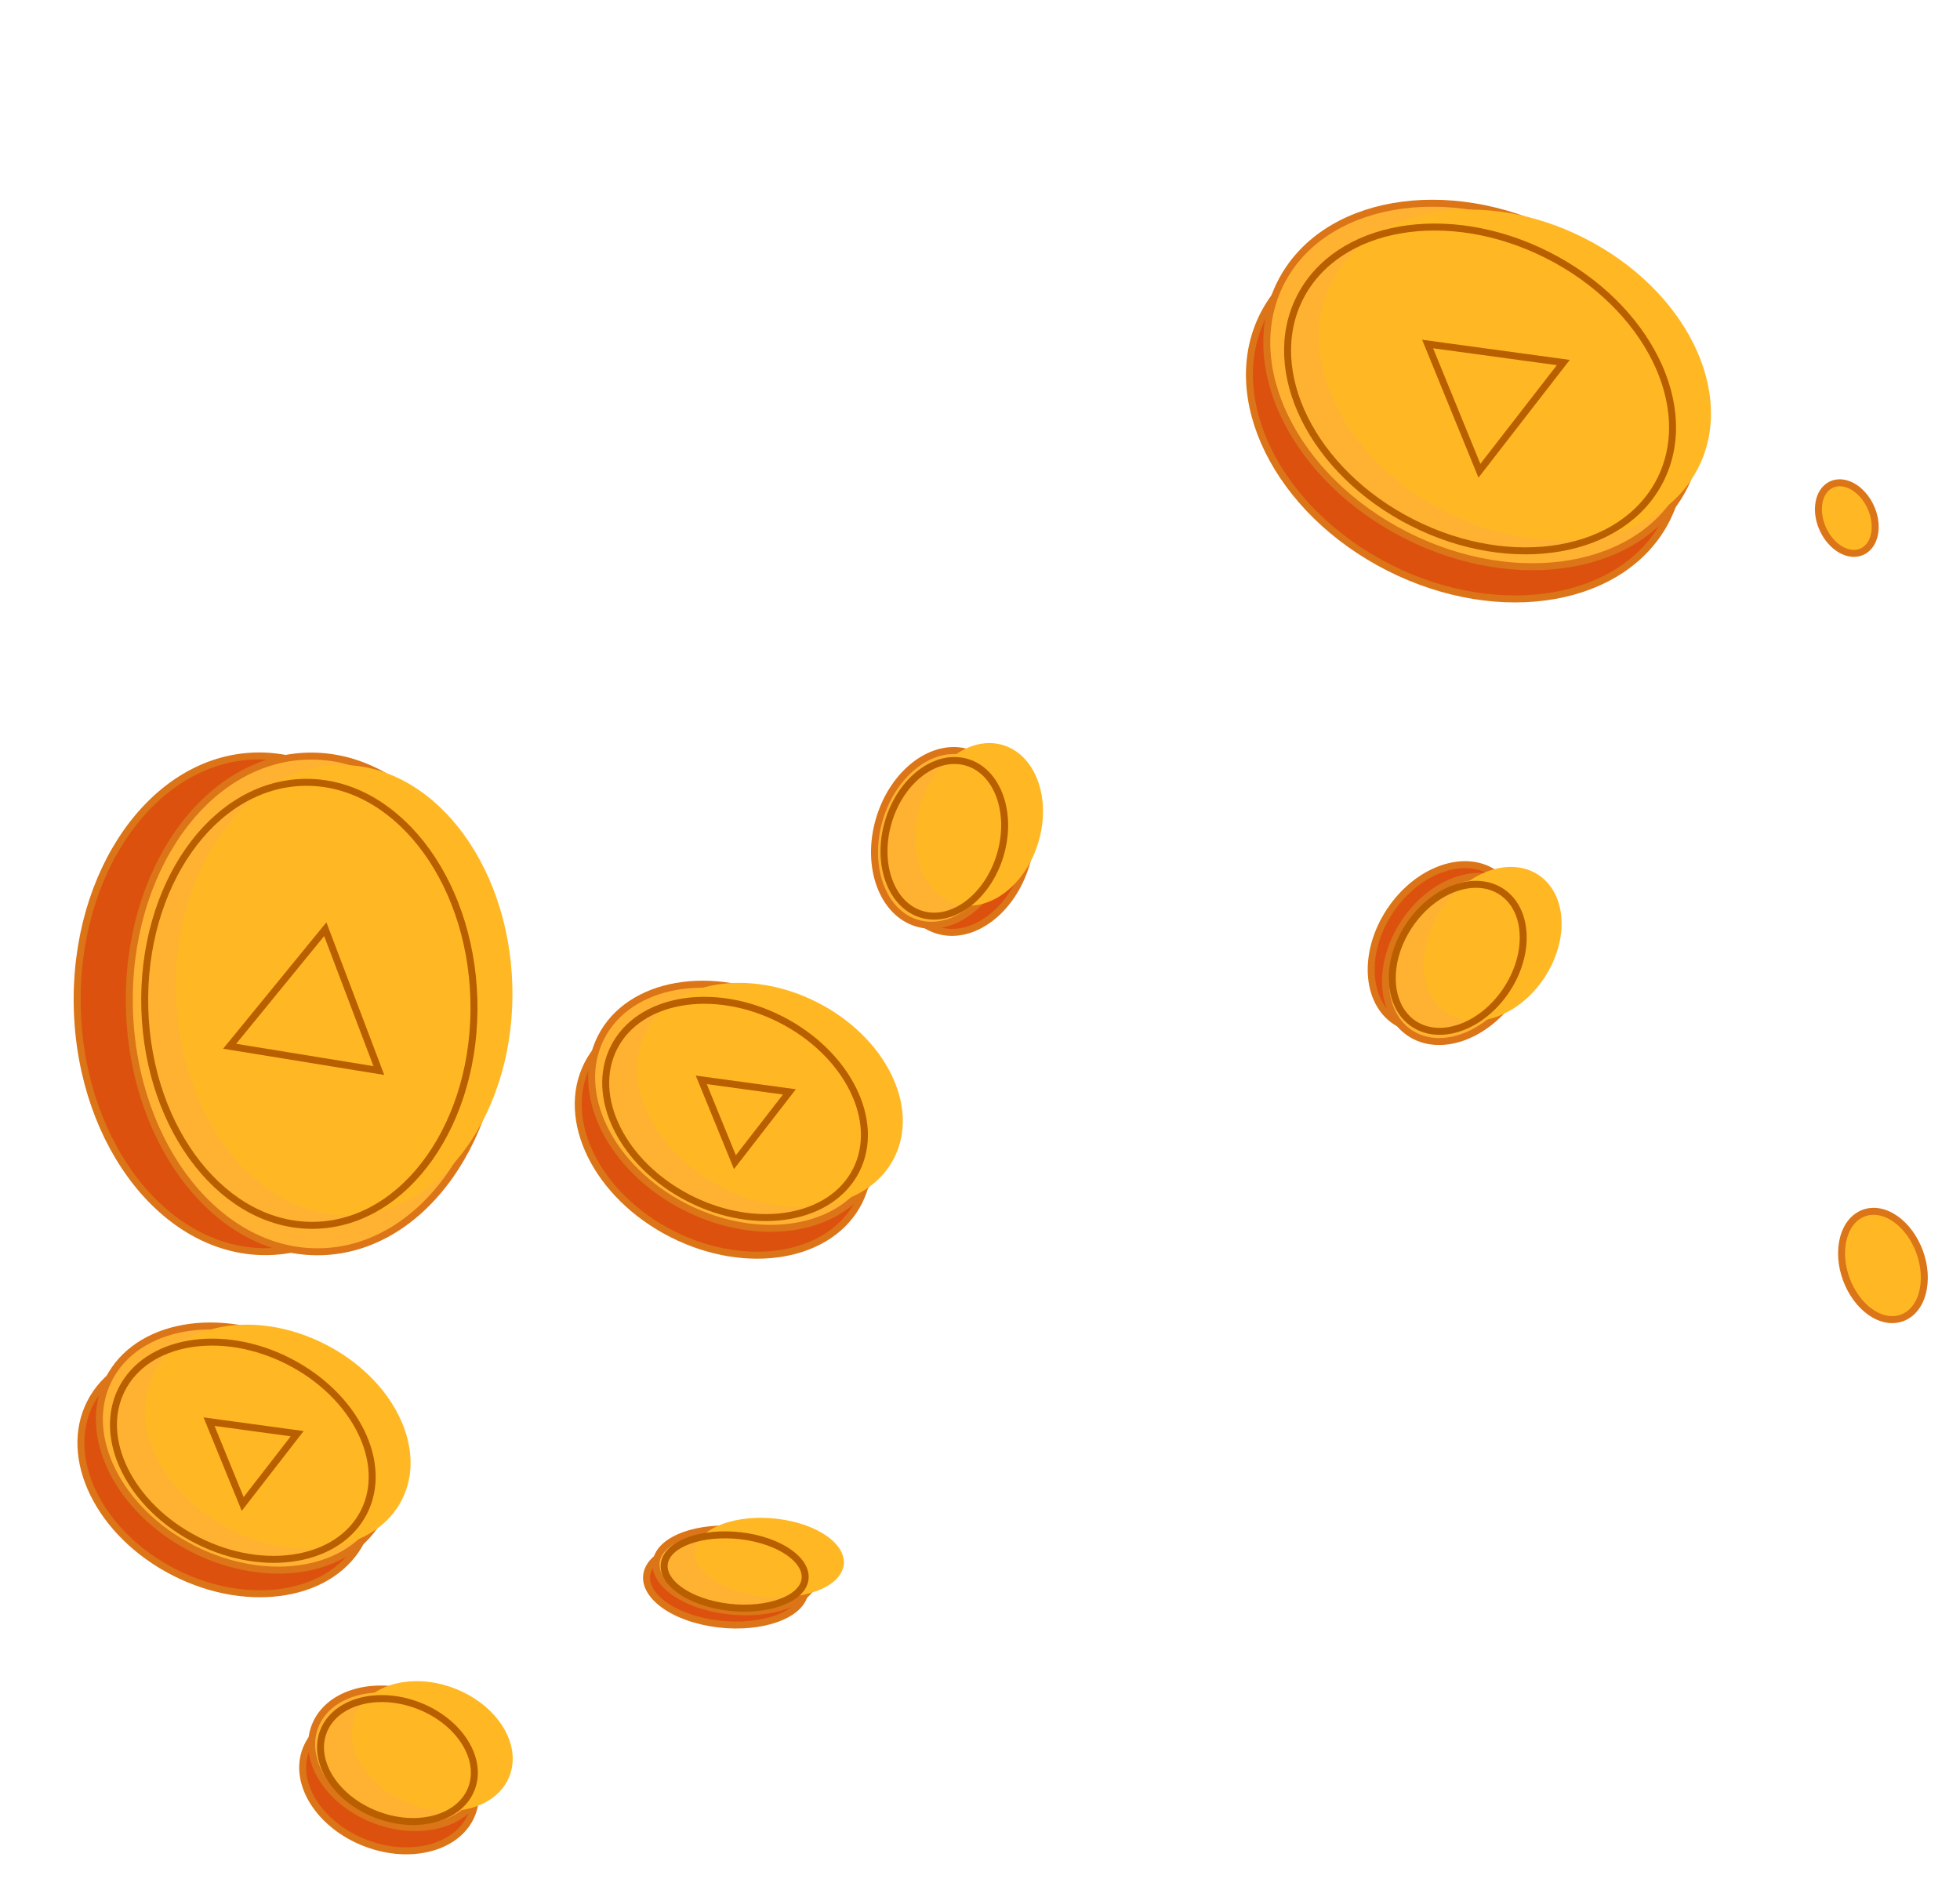 <svg width="281" height="272" viewBox="0 0 281 272" fill="none" xmlns="http://www.w3.org/2000/svg">
<path d="M199.101 81.371C207.117 85.436 215.592 86.671 222.805 85.404C230.017 84.136 235.935 80.376 238.928 74.473C241.921 68.571 241.457 61.575 238.218 55.008C234.979 48.44 228.974 42.333 220.958 38.268C212.942 34.203 204.466 32.968 197.254 34.236C190.042 35.503 184.124 39.264 181.131 45.166C178.138 51.069 178.602 58.064 181.841 64.632C185.08 71.199 191.085 77.307 199.101 81.371Z" fill="#DD510E" stroke="#DB7517"/>
<path d="M201.589 76.753C209.605 80.817 218.081 82.052 225.293 80.785C232.505 79.517 238.423 75.757 241.416 69.855C244.409 63.952 243.946 56.956 240.706 50.389C237.467 43.821 231.462 37.714 223.446 33.649C215.43 29.584 206.955 28.349 199.742 29.617C192.53 30.885 186.613 34.645 183.619 40.547C180.626 46.45 181.09 53.446 184.329 60.013C187.569 66.581 193.573 72.688 201.589 76.753Z" fill="#FFB232" stroke="#DB7517"/>
<g filter="url(#filter0_i_3175_1984)">
<ellipse cx="21.997" cy="29.453" rx="21.997" ry="29.453" transform="matrix(-0.452 0.892 0.892 0.452 195.871 22.831)" fill="#FFB824"/>
</g>
<path d="M202.47 74.943C209.637 78.578 217.209 79.689 223.647 78.569C230.085 77.45 235.355 74.11 238.015 68.865C240.675 63.62 240.254 57.394 237.353 51.539C234.452 45.684 229.081 40.232 221.914 36.598C214.747 32.964 207.175 31.852 200.737 32.972C194.299 34.091 189.028 37.431 186.369 42.676C183.709 47.921 184.129 54.147 187.031 60.002C189.932 65.857 195.303 71.309 202.47 74.943Z" stroke="#B95F00"/>
<g filter="url(#filter1_i_3175_1984)">
<path d="M203.884 48.715L225.053 51.605L211.966 68.493L203.884 48.715Z" fill="#FFB824"/>
</g>
<path d="M212.101 67.502L204.674 49.328L224.127 51.983L212.101 67.502Z" stroke="#B95F00"/>
<path d="M96.35 176.944C101.756 179.685 107.466 180.515 112.318 179.662C117.169 178.809 121.13 176.284 123.131 172.339C125.132 168.393 124.828 163.705 122.649 159.288C120.47 154.87 116.427 150.754 111.021 148.012C105.615 145.271 99.905 144.442 95.053 145.294C90.202 146.147 86.241 148.672 84.24 152.618C82.239 156.564 82.543 161.251 84.722 165.669C86.901 170.087 90.945 174.203 96.35 176.944Z" fill="#DD510E" stroke="#DB7517"/>
<path d="M98.268 173.09C103.674 175.831 109.384 176.661 114.236 175.808C119.087 174.955 123.048 172.43 125.049 168.485C127.05 164.539 126.746 159.851 124.567 155.434C122.388 151.016 118.345 146.9 112.939 144.158C107.533 141.417 101.823 140.588 96.971 141.44C92.12 142.293 88.159 144.818 86.158 148.764C84.157 152.71 84.461 157.397 86.64 161.815C88.819 166.233 92.863 170.349 98.268 173.09Z" fill="#FFB232" stroke="#DB7517"/>
<g filter="url(#filter2_i_3175_1984)">
<ellipse cx="14.911" cy="19.965" rx="14.911" ry="19.965" transform="matrix(-0.452 0.892 0.892 0.452 94.32 136.681)" fill="#FFB824"/>
</g>
<path d="M98.866 171.863C103.697 174.312 108.795 175.058 113.121 174.306C117.448 173.553 120.97 171.313 122.745 167.813C124.519 164.313 124.245 160.148 122.296 156.213C120.346 152.278 116.732 148.606 111.901 146.157C107.071 143.707 101.973 142.961 97.646 143.714C93.32 144.466 89.797 146.707 88.023 150.206C86.248 153.706 86.522 157.872 88.472 161.807C90.422 165.742 94.036 169.413 98.866 171.863Z" stroke="#B95F00"/>
<g filter="url(#filter3_i_3175_1984)">
<path d="M99.75 154.228L114.1 156.186L105.229 167.634L99.75 154.228Z" fill="#FFB824"/>
</g>
<path d="M105.364 166.644L100.54 154.84L113.174 156.565L105.364 166.644Z" stroke="#B95F00"/>
<path d="M25.05 225.489C30.456 228.231 36.166 229.06 41.017 228.208C45.869 227.355 49.83 224.83 51.831 220.884C53.831 216.938 53.528 212.251 51.349 207.833C49.17 203.415 45.126 199.299 39.72 196.558C34.314 193.817 28.604 192.987 23.753 193.84C18.901 194.692 14.94 197.217 12.939 201.163C10.938 205.109 11.242 209.797 13.421 214.214C15.6 218.632 19.644 222.748 25.05 225.489Z" fill="#DD510E" stroke="#DB7517"/>
<path d="M27.698 222.099C33.104 224.84 38.814 225.67 43.666 224.818C48.517 223.965 52.478 221.44 54.479 217.494C56.48 213.548 56.176 208.861 53.997 204.443C51.818 200.025 47.774 195.909 42.369 193.168C36.963 190.427 31.253 189.597 26.401 190.45C21.55 191.302 17.588 193.827 15.588 197.773C13.587 201.719 13.891 206.407 16.07 210.824C18.249 215.242 22.292 219.358 27.698 222.099Z" fill="#FFB232" stroke="#DB7517"/>
<g filter="url(#filter4_i_3175_1984)">
<ellipse cx="14.911" cy="19.965" rx="14.911" ry="19.965" transform="matrix(-0.452 0.892 0.892 0.452 23.75 185.691)" fill="#FFB824"/>
</g>
<path d="M28.296 220.872C33.127 223.322 38.224 224.068 42.551 223.315C46.877 222.563 50.4 220.323 52.175 216.823C53.949 213.323 53.675 209.157 51.725 205.222C49.776 201.287 46.161 197.616 41.331 195.166C36.5 192.717 31.403 191.971 27.076 192.723C22.75 193.476 19.227 195.716 17.452 199.216C15.678 202.716 15.952 206.881 17.902 210.816C19.851 214.751 23.465 218.423 28.296 220.872Z" stroke="#B95F00"/>
<g filter="url(#filter5_i_3175_1984)">
<path d="M29.18 203.238L43.53 205.196L34.659 216.644L29.18 203.238Z" fill="#FFB824"/>
</g>
<path d="M34.794 215.654L29.971 203.85L42.605 205.574L34.794 215.654Z" stroke="#B95F00"/>
<path d="M199.293 130.592C197.317 133.559 196.442 136.83 196.603 139.707C196.764 142.584 197.956 145.033 200.081 146.448C202.206 147.862 204.925 148.016 207.641 147.055C210.357 146.093 213.037 144.023 215.012 141.056C216.988 138.089 217.863 134.818 217.702 131.941C217.541 129.065 216.349 126.615 214.224 125.2C212.099 123.786 209.38 123.632 206.664 124.594C203.948 125.555 201.268 127.625 199.293 130.592Z" fill="#DD510E" stroke="#DB7517"/>
<path d="M201.347 132.269C199.372 135.236 198.497 138.507 198.658 141.384C198.819 144.261 200.011 146.71 202.135 148.125C204.26 149.539 206.98 149.693 209.696 148.732C212.412 147.77 215.092 145.7 217.067 142.733C219.042 139.766 219.918 136.495 219.756 133.618C219.595 130.741 218.404 128.292 216.279 126.877C214.154 125.463 211.434 125.309 208.718 126.27C206.002 127.232 203.323 129.302 201.347 132.269Z" fill="#FFB232" stroke="#DB7517"/>
<g filter="url(#filter6_i_3175_1984)">
<ellipse cx="8.867" cy="11.872" rx="8.867" ry="11.872" transform="matrix(-0.832 -0.554 -0.554 0.832 222.953 132.374)" fill="#FFB824"/>
</g>
<path d="M202.029 132.708C200.266 135.356 199.483 138.271 199.622 140.831C199.761 143.391 200.815 145.561 202.692 146.811C204.569 148.06 206.978 148.195 209.393 147.335C211.808 146.475 214.195 144.628 215.958 141.98C217.721 139.332 218.504 136.416 218.365 133.857C218.226 131.297 217.172 129.127 215.295 127.877C213.418 126.628 211.009 126.493 208.594 127.352C206.179 128.212 203.791 130.059 202.029 132.708Z" stroke="#B95F00"/>
<path d="M147.14 123.858C146.125 127.275 144.172 130.041 141.858 131.758C139.544 133.475 136.9 134.128 134.453 133.4C132.006 132.673 130.147 130.681 129.148 127.979C128.148 125.277 128.024 121.893 129.04 118.476C130.055 115.06 132.008 112.294 134.322 110.576C136.635 108.859 139.28 108.207 141.727 108.934C144.174 109.662 146.033 111.653 147.032 114.355C148.032 117.058 148.156 120.441 147.14 123.858Z" fill="#DD510E" stroke="#DB7517"/>
<path d="M144.179 122.834C143.164 126.251 141.211 129.017 138.897 130.734C136.583 132.451 133.939 133.104 131.492 132.376C129.045 131.649 127.186 129.657 126.187 126.955C125.187 124.253 125.063 120.869 126.079 117.452C127.094 114.036 129.047 111.27 131.361 109.552C133.675 107.835 136.319 107.183 138.766 107.91C141.213 108.638 143.072 110.629 144.071 113.331C145.071 116.034 145.195 119.417 144.179 122.834Z" fill="#FFB232" stroke="#DB7517"/>
<g filter="url(#filter7_i_3175_1984)">
<ellipse cx="135.385" cy="120.206" rx="8.867" ry="11.872" transform="rotate(16.558 135.385 120.206)" fill="#FFB824"/>
</g>
<path d="M143.405 122.59C142.498 125.64 140.759 128.107 138.704 129.639C136.648 131.17 134.305 131.749 132.144 131.107C129.983 130.464 128.337 128.699 127.452 126.293C126.567 123.888 126.459 120.871 127.365 117.822C128.272 114.772 130.011 112.305 132.067 110.773C134.122 109.242 136.465 108.663 138.626 109.305C140.787 109.948 142.433 111.713 143.318 114.119C144.203 116.524 144.311 119.541 143.405 122.59Z" stroke="#B95F00"/>
<path d="M52.373 264.26C49.048 262.975 46.446 260.808 44.919 258.364C43.391 255.921 42.952 253.233 43.872 250.852C44.792 248.471 46.925 246.777 49.698 245.996C52.472 245.215 55.855 245.36 59.18 246.645C62.505 247.93 65.106 250.097 66.634 252.541C68.161 254.983 68.6 257.672 67.68 260.053C66.76 262.434 64.627 264.128 61.854 264.909C59.08 265.69 55.698 265.545 52.373 264.26Z" fill="#DD510E" stroke="#DB7517"/>
<path d="M53.662 260.928C50.337 259.643 47.735 257.476 46.208 255.033C44.68 252.59 44.241 249.901 45.161 247.52C46.081 245.139 48.214 243.445 50.987 242.664C53.761 241.883 57.144 242.029 60.469 243.313C63.794 244.598 66.395 246.766 67.923 249.209C69.45 251.652 69.889 254.34 68.969 256.721C68.049 259.102 65.916 260.796 63.143 261.577C60.37 262.358 56.987 262.213 53.662 260.928Z" fill="#FFB232" stroke="#DB7517"/>
<g filter="url(#filter8_i_3175_1984)">
<ellipse cx="56.98" cy="252.372" rx="8.867" ry="11.872" transform="rotate(111.129 56.98 252.372)" fill="#FFB824"/>
</g>
<path d="M53.964 260.176C50.996 259.029 48.675 257.099 47.312 254.928C45.95 252.757 45.559 250.376 46.372 248.272C47.185 246.169 49.075 244.669 51.544 243.979C54.013 243.288 57.028 243.421 59.996 244.567C62.963 245.714 65.284 247.644 66.647 249.815C68.01 251.987 68.4 254.368 67.588 256.471C66.775 258.574 64.884 260.074 62.416 260.764C59.947 261.455 56.931 261.323 53.964 260.176Z" stroke="#B95F00"/>
<path d="M100.76 232.47C97.691 231.769 95.326 230.501 93.972 229.041C92.609 227.572 92.32 225.977 93.171 224.582C94.022 223.187 95.946 222.098 98.548 221.535C101.135 220.975 104.278 220.966 107.347 221.667C110.415 222.369 112.78 223.637 114.135 225.097C115.497 226.566 115.786 228.16 114.935 229.556C114.085 230.951 112.16 232.04 109.558 232.603C106.972 233.162 103.828 233.171 100.76 232.47Z" fill="#DD510E" stroke="#DB7517"/>
<path d="M102.119 230.578C99.05 229.877 96.686 228.609 95.331 227.149C93.968 225.68 93.68 224.085 94.53 222.69C95.381 221.295 97.306 220.206 99.907 219.643C102.494 219.083 105.637 219.074 108.706 219.775C111.775 220.477 114.14 221.745 115.494 223.205C116.857 224.674 117.145 226.269 116.295 227.664C115.444 229.059 113.519 230.148 110.918 230.711C108.331 231.27 105.188 231.28 102.119 230.578Z" fill="#FFB232" stroke="#DB7517"/>
<g filter="url(#filter9_i_3175_1984)">
<ellipse cx="6.088" cy="10.441" rx="6.088" ry="10.441" transform="matrix(-0.521 0.854 -0.975 -0.223 118.676 222.462)" fill="#FFB824"/>
</g>
<path d="M102.419 230.105C99.679 229.479 97.569 228.35 96.361 227.052C95.144 225.746 94.893 224.34 95.638 223.12C96.382 221.899 98.076 220.938 100.393 220.439C102.695 219.944 105.498 219.937 108.237 220.563C110.977 221.189 113.087 222.319 114.296 223.616C115.513 224.922 115.763 226.329 115.019 227.549C114.275 228.769 112.581 229.731 110.263 230.23C107.962 230.725 105.159 230.732 102.419 230.105Z" stroke="#B95F00"/>
<path d="M264.058 178.878C264.425 174.772 267.405 172.73 270.609 174.131C273.813 175.532 276.216 179.928 275.848 184.033C275.48 188.139 272.501 190.182 269.297 188.781C266.093 187.38 263.69 182.983 264.058 178.878Z" fill="#FFB824" stroke="#DB7517"/>
<path d="M260.724 72.516C260.962 69.865 262.99 68.579 265.197 69.544C267.404 70.509 269.057 73.404 268.82 76.055C268.582 78.707 266.554 79.993 264.347 79.028C262.14 78.062 260.487 75.167 260.724 72.516Z" fill="#FFB824" stroke="#DB7517"/>
<path d="M11.082 144.692C11.364 154.543 14.613 163.357 19.614 169.645C24.614 175.933 31.343 179.671 38.609 179.463C45.875 179.255 52.379 175.138 57.011 168.575C61.645 162.011 64.384 153.026 64.102 143.174C63.82 133.322 60.571 124.508 55.57 118.22C50.569 111.933 43.841 108.194 36.575 108.402C29.309 108.61 22.805 112.727 18.172 119.291C13.539 125.854 10.8 134.84 11.082 144.692Z" fill="#DD510E" stroke="#DB7517"/>
<path d="M18.558 144.712C18.84 154.564 22.089 163.378 27.09 169.666C32.091 175.953 38.82 179.691 46.086 179.483C53.351 179.275 59.855 175.159 64.488 168.595C69.121 162.032 71.86 153.046 71.578 143.194C71.296 133.343 68.047 124.528 63.047 118.241C58.046 111.953 51.317 108.215 44.051 108.423C36.785 108.631 30.282 112.748 25.649 119.311C21.016 125.875 18.276 134.86 18.558 144.712Z" fill="#FFB232" stroke="#DB7517"/>
<g filter="url(#filter10_i_3175_1984)">
<ellipse cx="24.099" cy="32.267" rx="24.099" ry="32.267" transform="matrix(-1 0.029 0.029 1 67.516 110.995)" fill="#FFB824"/>
</g>
<path d="M20.762 144.613C21.014 153.423 23.909 161.303 28.362 166.922C32.815 172.542 38.801 175.877 45.259 175.693C51.718 175.508 57.503 171.835 61.627 165.97C65.752 160.105 68.191 152.073 67.939 143.263C67.687 134.453 64.792 126.574 60.339 120.954C55.886 115.334 49.9 111.999 43.441 112.184C36.983 112.369 31.197 116.041 27.073 121.906C22.949 127.771 20.509 135.804 20.762 144.613Z" stroke="#B95F00"/>
<g filter="url(#filter11_i_3175_1984)">
<path d="M46.795 132.249L55.091 154.137L31.988 150.377L46.795 132.249Z" fill="#FFB824"/>
</g>
<path d="M32.923 150.023L46.635 133.237L54.316 153.505L32.923 150.023Z" stroke="#B95F00"/>
<defs>
<filter id="filter0_i_3175_1984" x="184.095" y="32.055" width="56.194" height="47.431" filterUnits="userSpaceOnUse" color-interpolation-filters="sRGB">
<feFlood flood-opacity="0" result="BackgroundImageFix"/>
<feBlend mode="normal" in="SourceGraphic" in2="BackgroundImageFix" result="shape"/>
<feColorMatrix in="SourceAlpha" type="matrix" values="0 0 0 0 0 0 0 0 0 0 0 0 0 0 0 0 0 0 127 0" result="hardAlpha"/>
<feOffset dx="5" dy="-2"/>
<feComposite in2="hardAlpha" operator="arithmetic" k2="-1" k3="1"/>
<feColorMatrix type="matrix" values="0 0 0 0 0.859 0 0 0 0 0.459 0 0 0 0 0.09 0 0 0 1 0"/>
<feBlend mode="normal" in2="shape" result="effect1_innerShadow_3175_1984"/>
</filter>
<filter id="filter1_i_3175_1984" x="203.884" y="48.715" width="21.169" height="19.778" filterUnits="userSpaceOnUse" color-interpolation-filters="sRGB">
<feFlood flood-opacity="0" result="BackgroundImageFix"/>
<feBlend mode="normal" in="SourceGraphic" in2="BackgroundImageFix" result="shape"/>
<feColorMatrix in="SourceAlpha" type="matrix" values="0 0 0 0 0 0 0 0 0 0 0 0 0 0 0 0 0 0 127 0" result="hardAlpha"/>
<feOffset dx="5" dy="-2"/>
<feComposite in2="hardAlpha" operator="arithmetic" k2="-1" k3="1"/>
<feColorMatrix type="matrix" values="0 0 0 0 0.859 0 0 0 0 0.459 0 0 0 0 0.09 0 0 0 1 0"/>
<feBlend mode="normal" in2="shape" result="effect1_innerShadow_3175_1984"/>
</filter>
<filter id="filter2_i_3175_1984" x="86.338" y="142.934" width="38.092" height="32.153" filterUnits="userSpaceOnUse" color-interpolation-filters="sRGB">
<feFlood flood-opacity="0" result="BackgroundImageFix"/>
<feBlend mode="normal" in="SourceGraphic" in2="BackgroundImageFix" result="shape"/>
<feColorMatrix in="SourceAlpha" type="matrix" values="0 0 0 0 0 0 0 0 0 0 0 0 0 0 0 0 0 0 127 0" result="hardAlpha"/>
<feOffset dx="5" dy="-2"/>
<feComposite in2="hardAlpha" operator="arithmetic" k2="-1" k3="1"/>
<feColorMatrix type="matrix" values="0 0 0 0 0.859 0 0 0 0 0.459 0 0 0 0 0.09 0 0 0 1 0"/>
<feBlend mode="normal" in2="shape" result="effect1_innerShadow_3175_1984"/>
</filter>
<filter id="filter3_i_3175_1984" x="99.75" y="154.228" width="14.35" height="13.407" filterUnits="userSpaceOnUse" color-interpolation-filters="sRGB">
<feFlood flood-opacity="0" result="BackgroundImageFix"/>
<feBlend mode="normal" in="SourceGraphic" in2="BackgroundImageFix" result="shape"/>
<feColorMatrix in="SourceAlpha" type="matrix" values="0 0 0 0 0 0 0 0 0 0 0 0 0 0 0 0 0 0 127 0" result="hardAlpha"/>
<feOffset dx="5" dy="-2"/>
<feComposite in2="hardAlpha" operator="arithmetic" k2="-1" k3="1"/>
<feColorMatrix type="matrix" values="0 0 0 0 0.859 0 0 0 0 0.459 0 0 0 0 0.09 0 0 0 1 0"/>
<feBlend mode="normal" in2="shape" result="effect1_innerShadow_3175_1984"/>
</filter>
<filter id="filter4_i_3175_1984" x="15.768" y="191.943" width="38.092" height="32.153" filterUnits="userSpaceOnUse" color-interpolation-filters="sRGB">
<feFlood flood-opacity="0" result="BackgroundImageFix"/>
<feBlend mode="normal" in="SourceGraphic" in2="BackgroundImageFix" result="shape"/>
<feColorMatrix in="SourceAlpha" type="matrix" values="0 0 0 0 0 0 0 0 0 0 0 0 0 0 0 0 0 0 127 0" result="hardAlpha"/>
<feOffset dx="5" dy="-2"/>
<feComposite in2="hardAlpha" operator="arithmetic" k2="-1" k3="1"/>
<feColorMatrix type="matrix" values="0 0 0 0 0.859 0 0 0 0 0.459 0 0 0 0 0.09 0 0 0 1 0"/>
<feBlend mode="normal" in2="shape" result="effect1_innerShadow_3175_1984"/>
</filter>
<filter id="filter5_i_3175_1984" x="29.181" y="203.238" width="14.35" height="13.407" filterUnits="userSpaceOnUse" color-interpolation-filters="sRGB">
<feFlood flood-opacity="0" result="BackgroundImageFix"/>
<feBlend mode="normal" in="SourceGraphic" in2="BackgroundImageFix" result="shape"/>
<feColorMatrix in="SourceAlpha" type="matrix" values="0 0 0 0 0 0 0 0 0 0 0 0 0 0 0 0 0 0 127 0" result="hardAlpha"/>
<feOffset dx="5" dy="-2"/>
<feComposite in2="hardAlpha" operator="arithmetic" k2="-1" k3="1"/>
<feColorMatrix type="matrix" values="0 0 0 0 0.859 0 0 0 0 0.459 0 0 0 0 0.09 0 0 0 1 0"/>
<feBlend mode="normal" in2="shape" result="effect1_innerShadow_3175_1984"/>
</filter>
<filter id="filter6_i_3175_1984" x="199.106" y="126.304" width="19.774" height="22.079" filterUnits="userSpaceOnUse" color-interpolation-filters="sRGB">
<feFlood flood-opacity="0" result="BackgroundImageFix"/>
<feBlend mode="normal" in="SourceGraphic" in2="BackgroundImageFix" result="shape"/>
<feColorMatrix in="SourceAlpha" type="matrix" values="0 0 0 0 0 0 0 0 0 0 0 0 0 0 0 0 0 0 127 0" result="hardAlpha"/>
<feOffset dx="5" dy="-2"/>
<feComposite in2="hardAlpha" operator="arithmetic" k2="-1" k3="1"/>
<feColorMatrix type="matrix" values="0 0 0 0 0.859 0 0 0 0 0.459 0 0 0 0 0.09 0 0 0 1 0"/>
<feBlend mode="normal" in2="shape" result="effect1_innerShadow_3175_1984"/>
</filter>
<filter id="filter7_i_3175_1984" x="126.235" y="108.546" width="18.3" height="23.319" filterUnits="userSpaceOnUse" color-interpolation-filters="sRGB">
<feFlood flood-opacity="0" result="BackgroundImageFix"/>
<feBlend mode="normal" in="SourceGraphic" in2="BackgroundImageFix" result="shape"/>
<feColorMatrix in="SourceAlpha" type="matrix" values="0 0 0 0 0 0 0 0 0 0 0 0 0 0 0 0 0 0 127 0" result="hardAlpha"/>
<feOffset dx="5" dy="-2"/>
<feComposite in2="hardAlpha" operator="arithmetic" k2="-1" k3="1"/>
<feColorMatrix type="matrix" values="0 0 0 0 0.859 0 0 0 0 0.459 0 0 0 0 0.09 0 0 0 1 0"/>
<feBlend mode="normal" in2="shape" result="effect1_innerShadow_3175_1984"/>
</filter>
<filter id="filter8_i_3175_1984" x="45.45" y="243.057" width="23.059" height="18.628" filterUnits="userSpaceOnUse" color-interpolation-filters="sRGB">
<feFlood flood-opacity="0" result="BackgroundImageFix"/>
<feBlend mode="normal" in="SourceGraphic" in2="BackgroundImageFix" result="shape"/>
<feColorMatrix in="SourceAlpha" type="matrix" values="0 0 0 0 0 0 0 0 0 0 0 0 0 0 0 0 0 0 127 0" result="hardAlpha"/>
<feOffset dx="5" dy="-2"/>
<feComposite in2="hardAlpha" operator="arithmetic" k2="-1" k3="1"/>
<feColorMatrix type="matrix" values="0 0 0 0 0.859 0 0 0 0 0.459 0 0 0 0 0.09 0 0 0 1 0"/>
<feBlend mode="normal" in2="shape" result="effect1_innerShadow_3175_1984"/>
</filter>
<filter id="filter9_i_3175_1984" x="94.665" y="219.638" width="21.326" height="11.392" filterUnits="userSpaceOnUse" color-interpolation-filters="sRGB">
<feFlood flood-opacity="0" result="BackgroundImageFix"/>
<feBlend mode="normal" in="SourceGraphic" in2="BackgroundImageFix" result="shape"/>
<feColorMatrix in="SourceAlpha" type="matrix" values="0 0 0 0 0 0 0 0 0 0 0 0 0 0 0 0 0 0 127 0" result="hardAlpha"/>
<feOffset dx="5" dy="-2"/>
<feComposite in2="hardAlpha" operator="arithmetic" k2="-1" k3="1"/>
<feColorMatrix type="matrix" values="0 0 0 0 0.859 0 0 0 0 0.459 0 0 0 0 0.09 0 0 0 1 0"/>
<feBlend mode="normal" in2="shape" result="effect1_innerShadow_3175_1984"/>
</filter>
<filter id="filter10_i_3175_1984" x="20.243" y="111.677" width="48.214" height="64.523" filterUnits="userSpaceOnUse" color-interpolation-filters="sRGB">
<feFlood flood-opacity="0" result="BackgroundImageFix"/>
<feBlend mode="normal" in="SourceGraphic" in2="BackgroundImageFix" result="shape"/>
<feColorMatrix in="SourceAlpha" type="matrix" values="0 0 0 0 0 0 0 0 0 0 0 0 0 0 0 0 0 0 127 0" result="hardAlpha"/>
<feOffset dx="5" dy="-2"/>
<feComposite in2="hardAlpha" operator="arithmetic" k2="-1" k3="1"/>
<feColorMatrix type="matrix" values="0 0 0 0 0.859 0 0 0 0 0.459 0 0 0 0 0.09 0 0 0 1 0"/>
<feBlend mode="normal" in2="shape" result="effect1_innerShadow_3175_1984"/>
</filter>
<filter id="filter11_i_3175_1984" x="31.988" y="132.25" width="23.102" height="21.888" filterUnits="userSpaceOnUse" color-interpolation-filters="sRGB">
<feFlood flood-opacity="0" result="BackgroundImageFix"/>
<feBlend mode="normal" in="SourceGraphic" in2="BackgroundImageFix" result="shape"/>
<feColorMatrix in="SourceAlpha" type="matrix" values="0 0 0 0 0 0 0 0 0 0 0 0 0 0 0 0 0 0 127 0" result="hardAlpha"/>
<feOffset dx="5" dy="-2"/>
<feComposite in2="hardAlpha" operator="arithmetic" k2="-1" k3="1"/>
<feColorMatrix type="matrix" values="0 0 0 0 0.859 0 0 0 0 0.459 0 0 0 0 0.09 0 0 0 1 0"/>
<feBlend mode="normal" in2="shape" result="effect1_innerShadow_3175_1984"/>
</filter>
</defs>
</svg>
